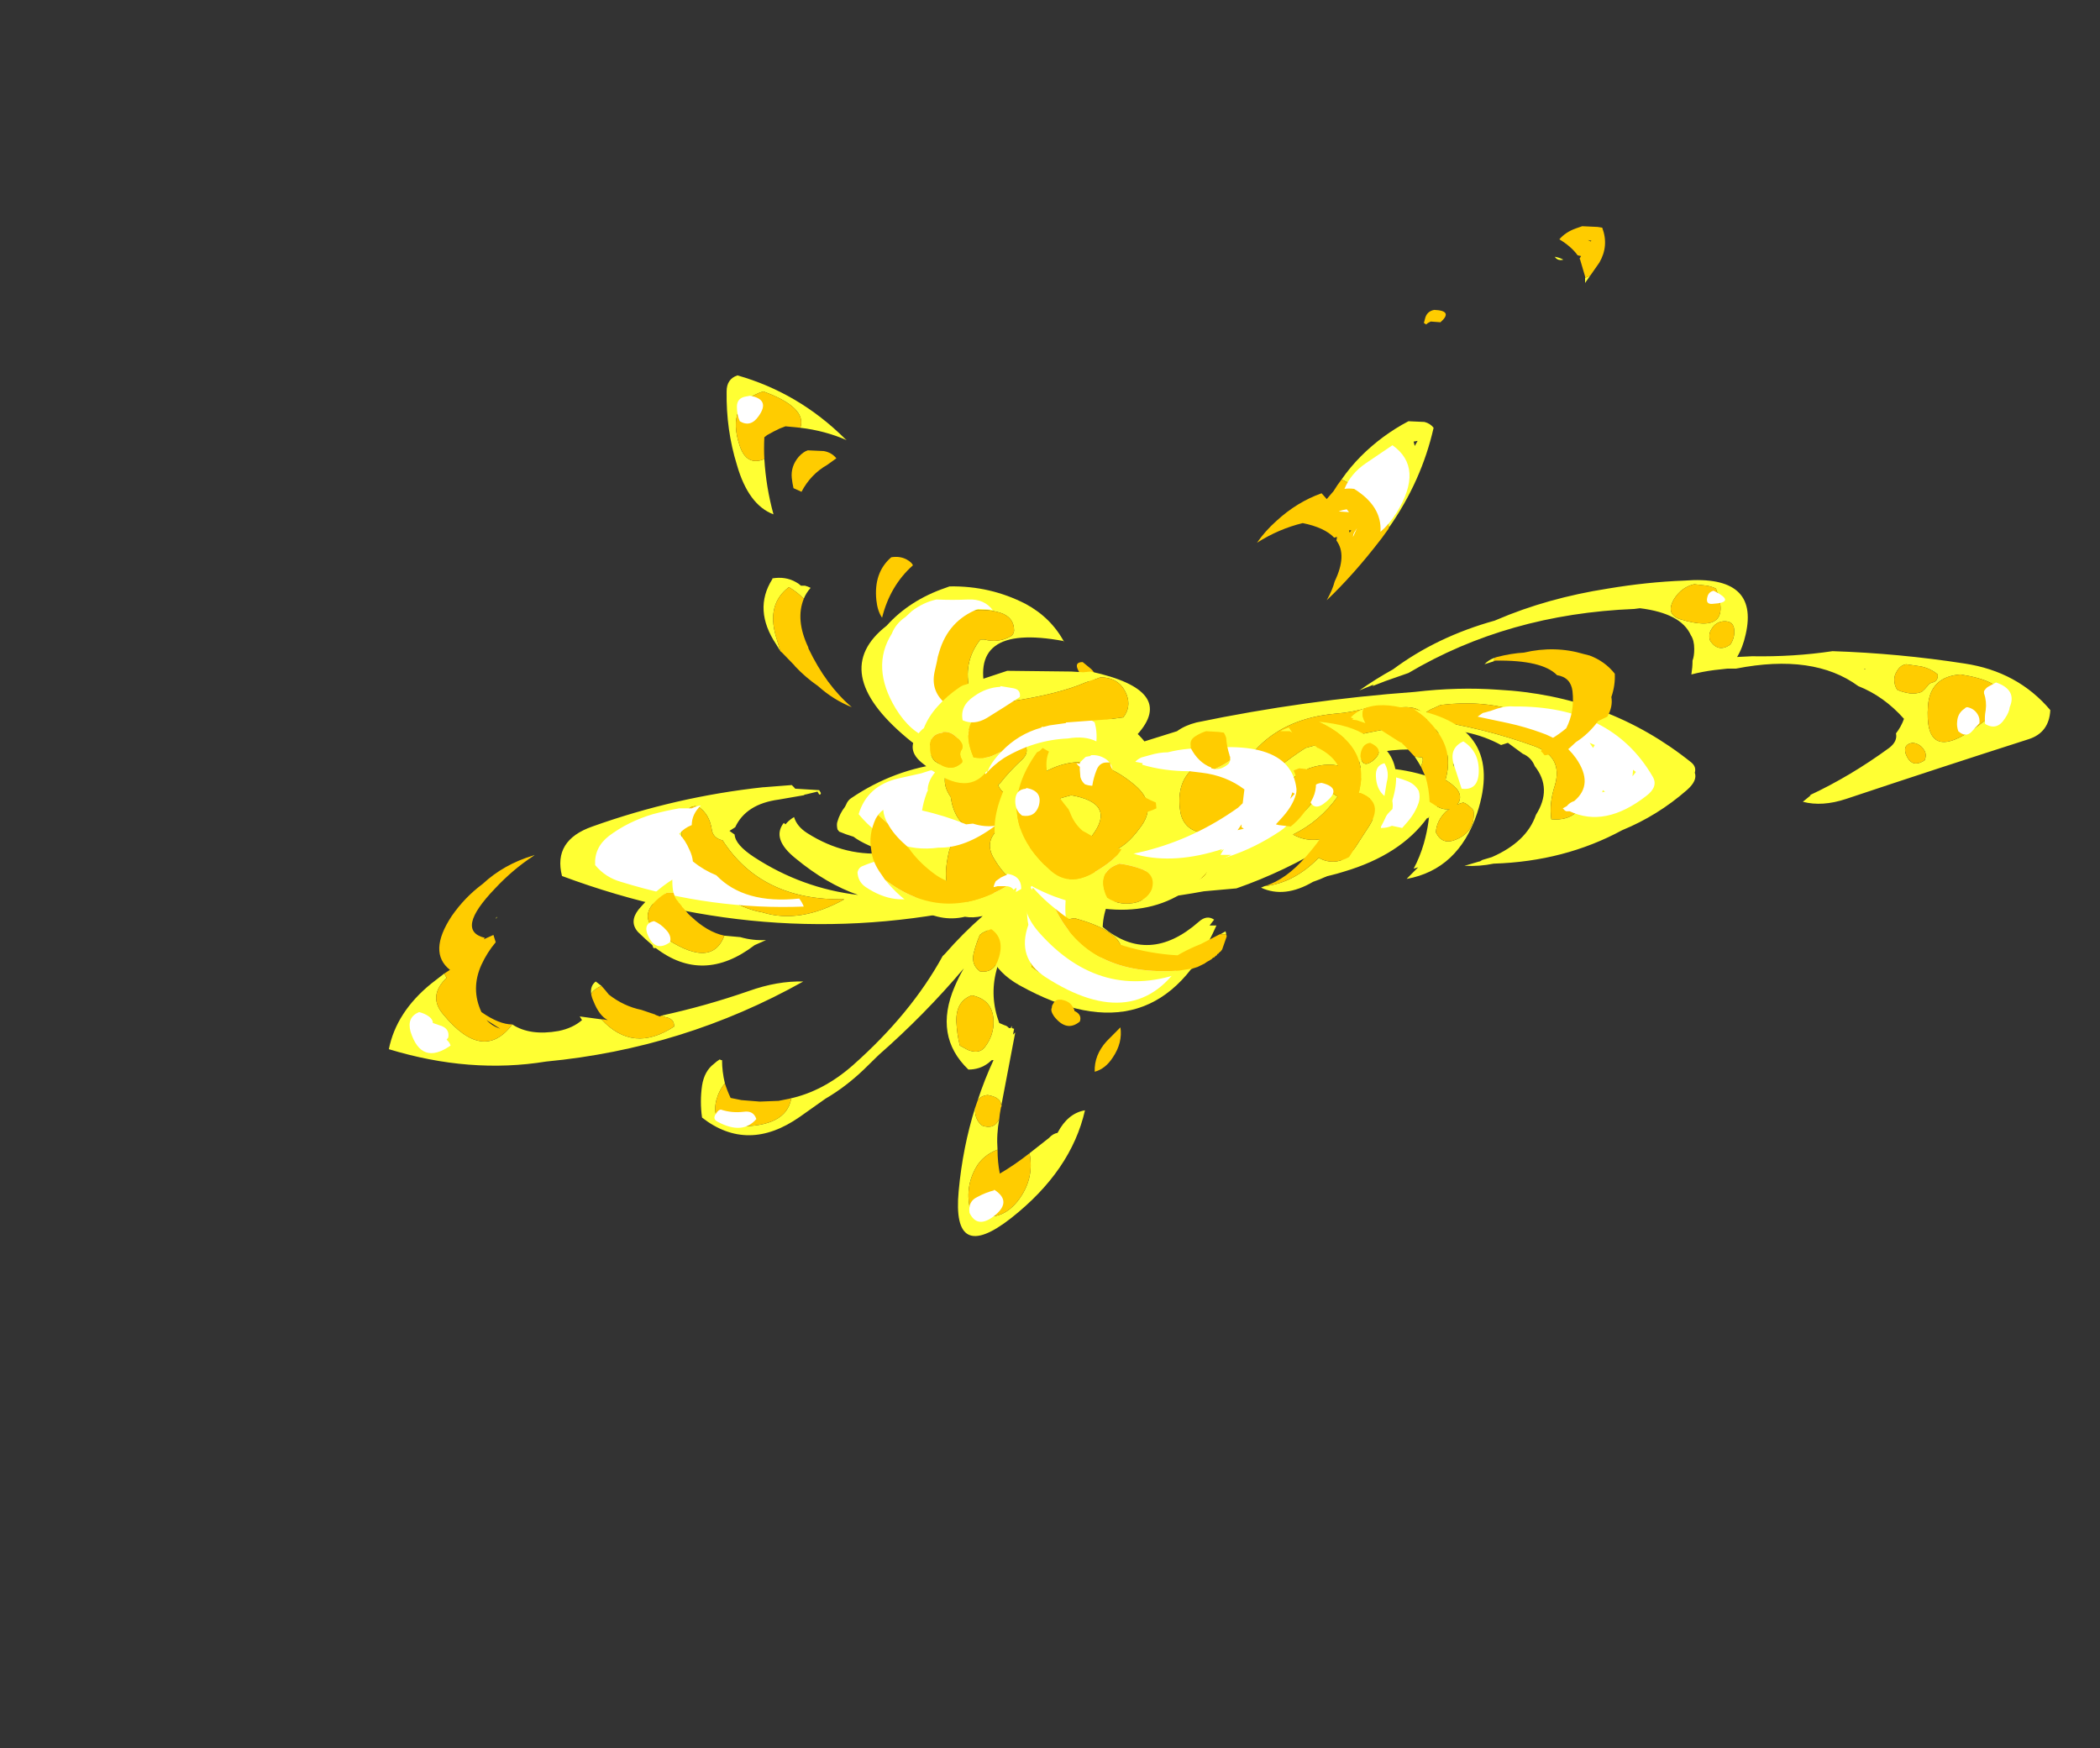 <?xml version="1.0" encoding="UTF-8" standalone="no"?>
<svg xmlns:ffdec="https://www.free-decompiler.com/flash" xmlns:xlink="http://www.w3.org/1999/xlink" ffdec:objectType="frame" height="821.4px" width="986.55px" xmlns="http://www.w3.org/2000/svg">
  <rect width="100%" height="100%" fill="#333333" stroke="none"/>
  <g transform="matrix(1.0, 0.0, 0.0, 1.0, 501.8, 462.8)">
    <use ffdec:characterId="921" height="40.65" transform="matrix(5.37, 0.0, 0.0, 6.837, -238.58, -264.911)" width="99.3" xlink:href="#shape0"/>
    <use ffdec:characterId="923" height="69.4" transform="matrix(5.37, 0.0, 0.0, 6.837, -319.127, -356.528)" width="145.35" xlink:href="#shape1"/>
  </g>
  <defs>
    <g id="shape0" transform="matrix(1.0, 0.0, 0.0, 1.0, 44.7, 38.9)">
      <path d="M23.65 -34.9 Q24.4 -35.75 25.35 -36.5 27.2 -37.95 29.5 -38.9 L30.9 -38.85 Q31.4 -38.75 31.7 -38.45 30.65 -34.8 27.8 -31.6 27.3 -33.5 23.65 -34.9 M16.25 -30.55 L16.25 -30.55 M30.05 -37.2 L30.3 -37.55 29.95 -37.5 30.05 -37.2 M24.1 -15.05 Q22.65 -15.55 20.8 -15.05 18.5 -14.1 16.7 -12.65 L17.95 -15.0 Q19.2 -15.8 20.5 -16.45 25.95 -17.65 31.2 -18.2 L31.1 -18.4 Q36.05 -17.85 40.6 -16.55 43.05 -15.8 42.3 -13.85 41.8 -12.65 42.0 -11.55 44.7 -11.35 45.25 -13.8 L44.25 -16.45 Q39.45 -20.1 32.3 -19.4 L31.75 -19.2 Q31.4 -19.1 31.05 -18.9 31.0 -18.85 30.95 -18.75 L30.9 -18.7 Q30.4 -19.3 29.05 -19.25 27.45 -19.15 25.85 -19.2 24.65 -18.9 23.05 -18.8 18.9 -18.5 16.4 -16.55 L15.25 -15.6 11.25 -15.35 Q9.2 -14.45 9.5 -12.3 9.65 -11.05 11.0 -10.7 18.0 -8.9 21.9 -13.55 L22.7 -13.4 Q23.05 -13.25 23.3 -13.1 21.75 -11.4 19.4 -10.5 21.25 -9.7 23.4 -10.65 24.55 -11.15 25.15 -11.75 L25.35 -11.75 Q25.45 -11.75 25.55 -11.8 26.8 -13.25 25.35 -14.35 24.85 -14.75 24.25 -15.0 28.35 -15.4 32.3 -14.2 L32.75 -14.25 32.7 -14.1 32.75 -14.05 Q33.1 -13.4 31.85 -12.25 L31.7 -12.15 31.2 -11.6 31.15 -11.65 Q28.8 -9.1 23.85 -7.95 22.65 -7.65 21.45 -7.5 25.2 -9.35 27.4 -11.95 25.1 -11.05 22.6 -9.85 18.65 -7.95 14.45 -6.8 L11.6 -6.6 Q7.5 -6.0 3.25 -5.85 2.8 -5.05 2.75 -4.15 6.8 -1.5 11.15 -4.5 11.85 -5.0 12.5 -4.65 L12.1 -4.25 12.7 -4.25 Q7.45 5.1 -4.55 -0.15 -8.25 -1.8 -7.1 -4.85 L-6.7 -5.8 Q-25.75 -2.15 -44.55 -7.65 -45.35 -10.1 -41.9 -11.05 -34.6 -13.1 -26.95 -13.75 L-26.9 -13.75 -24.45 -13.9 Q-24.25 -13.75 -24.15 -13.65 L-22.05 -13.55 Q-22.0 -13.5 -21.9 -13.35 L-21.95 -13.25 -22.05 -13.25 -22.2 -13.45 -23.25 -13.25 -23.3 -13.25 -23.4 -13.2 -25.6 -12.9 Q-28.45 -12.6 -29.4 -11.0 L-29.9 -10.75 -29.45 -10.5 Q-29.4 -9.8 -27.75 -8.95 -23.55 -6.8 -18.65 -6.35 -21.4 -7.1 -24.1 -8.85 -26.25 -10.2 -25.15 -11.3 L-25.0 -11.2 Q-24.8 -11.4 -24.45 -11.6 L-24.25 -11.7 Q-24.0 -11.05 -23.1 -10.6 -19.7 -8.9 -15.95 -9.25 -16.8 -9.45 -17.7 -9.75 -18.55 -10.05 -19.05 -10.35 -19.7 -10.5 -20.3 -10.7 L-20.45 -10.85 Q-20.55 -11.2 -20.45 -11.4 -20.25 -11.95 -19.8 -12.4 L-19.7 -12.55 Q-19.55 -12.85 -19.25 -13.0 -15.5 -15.0 -11.05 -15.4 -12.8 -16.1 -14.4 -17.15 -21.3 -21.7 -16.15 -24.85 -14.15 -26.6 -11.0 -27.45 L-10.65 -27.55 Q-7.1 -27.6 -4.0 -26.35 -1.75 -25.4 -0.6 -23.7 L-0.7 -23.8 Q-9.3 -25.05 -7.35 -19.9 -7.0 -18.9 -6.15 -18.5 -5.75 -18.7 -5.25 -18.9 L-4.8 -19.05 Q-1.5 -19.4 1.55 -18.8 L1.65 -18.75 Q4.75 -18.55 6.4 -16.9 7.8 -17.25 9.25 -17.6 9.95 -18.0 10.95 -18.2 20.45 -19.75 30.05 -20.3 33.85 -20.65 37.35 -20.45 46.95 -20.05 54.25 -15.45 54.7 -15.15 54.55 -14.75 54.8 -14.2 53.85 -13.55 51.3 -11.8 48.2 -10.8 43.15 -8.65 36.95 -8.5 35.75 -8.3 34.4 -8.35 L35.7 -8.65 35.75 -8.65 35.95 -8.75 36.8 -8.95 Q39.85 -10.0 40.65 -11.85 42.1 -13.65 40.55 -15.2 40.25 -15.8 39.5 -16.05 L38.2 -16.8 37.6 -16.65 Q34.8 -17.85 31.2 -17.7 L32.15 -17.45 Q34.1 -16.85 35.75 -15.85 L35.8 -15.65 35.9 -15.5 35.9 -15.35 35.85 -15.0 35.75 -14.7 Q34.85 -15.5 33.3 -15.9 30.4 -16.6 27.25 -16.2 26.35 -16.15 25.5 -15.7 L24.15 -15.05 24.1 -15.05 M-1.85 -9.65 Q-2.0 -10.05 -2.5 -10.1 -3.0 -9.95 -3.5 -9.65 -4.05 -9.35 -3.95 -8.85 -3.75 -8.65 -3.55 -8.6 -2.2 -8.05 -1.6 -9.0 L-1.85 -9.65 M-32.85 -12.45 Q-33.45 -12.45 -33.65 -12.0 -34.95 -9.45 -32.4 -7.55 -29.65 -5.5 -27.0 -5.15 -23.75 -4.35 -19.85 -6.05 -27.1 -5.95 -30.5 -10.1 -31.35 -10.25 -31.45 -10.85 -31.65 -11.9 -32.6 -12.4 L-32.75 -12.4 -32.85 -12.45 M0.55 -6.4 Q6.05 -6.75 1.7 -8.7 0.2 -8.5 -0.2 -7.35 -0.65 -6.3 0.55 -6.4 M2.5 -0.3 Q7.25 -3.25 0.3 -4.75 -2.1 -4.5 -3.25 -2.8 -3.65 -2.15 -3.45 -1.4 -1.8 -0.4 0.15 -0.05 L2.5 -0.3 M1.0 -9.75 Q3.6 -8.35 6.0 -10.95 7.6 -12.55 5.55 -13.9 0.8 -17.05 -3.95 -13.9 -5.75 -12.7 -6.4 -13.9 L-6.2 -14.05 Q-5.35 -14.9 -4.3 -15.65 -3.7 -16.1 -4.0 -16.6 L-6.55 -16.95 -7.3 -17.0 Q-8.45 -18.65 -8.95 -20.65 -9.4 -22.45 -7.95 -23.9 L-7.6 -23.9 Q-6.4 -23.65 -5.35 -24.1 -5.05 -24.2 -5.0 -24.5 -5.0 -25.45 -6.25 -25.75 -7.55 -26.05 -9.0 -25.85 L-11.6 -24.1 -13.15 -21.25 Q-13.75 -16.8 -10.65 -15.3 L-10.7 -15.2 Q-11.45 -14.2 -10.65 -13.2 L-10.55 -13.1 Q-10.25 -11.45 -8.85 -10.9 L-8.9 -10.9 Q-10.45 -10.35 -10.75 -9.15 -12.1 -4.25 -4.8 -6.7 L-4.75 -7.2 Q-5.8 -7.55 -6.8 -8.9 -7.6 -10.0 -6.4 -10.85 -5.9 -11.25 -5.35 -11.3 -4.75 -11.2 -4.6 -10.9 L-3.95 -11.05 -3.9 -11.25 Q-4.2 -11.3 -4.15 -11.7 -3.6 -12.3 -2.5 -12.6 -1.2 -12.95 0.0 -13.2 4.0 -12.65 1.8 -10.4 1.4 -10.0 1.0 -9.75 M10.95 -9.1 L9.05 -8.35 Q8.85 -8.1 8.85 -7.8 9.6 -6.85 11.0 -7.35 12.25 -7.75 11.8 -8.7 L10.95 -9.1" fill="#ffff33" fill-rule="evenodd" stroke="none"/>
      <path d="M27.8 -31.6 L27.75 -31.5 27.15 -30.85 27.05 -30.75 Q24.7 -28.35 22.35 -26.6 22.85 -27.3 23.05 -27.9 24.15 -29.7 23.2 -30.7 L23.25 -30.95 23.0 -30.9 Q22.15 -31.6 20.25 -31.9 18.15 -31.5 16.25 -30.55 16.95 -31.35 17.95 -32.05 19.75 -33.35 21.9 -33.95 L22.35 -33.55 22.95 -34.1 Q23.3 -34.55 23.65 -34.9 27.3 -33.5 27.8 -31.6 M24.3 -31.4 L24.35 -31.25 24.5 -31.4 24.3 -31.4 M24.25 -15.0 Q24.85 -14.75 25.35 -14.35 26.8 -13.25 25.55 -11.8 25.45 -11.75 25.35 -11.75 L25.15 -11.75 Q24.55 -11.15 23.4 -10.65 21.25 -9.7 19.4 -10.5 21.75 -11.4 23.3 -13.1 23.05 -13.25 22.7 -13.4 L21.9 -13.55 Q18.0 -8.9 11.0 -10.7 9.65 -11.05 9.5 -12.3 9.2 -14.45 11.25 -15.35 L15.25 -15.6 16.4 -16.55 Q18.9 -18.5 23.05 -18.8 24.65 -18.9 25.85 -19.2 27.45 -19.15 29.05 -19.25 30.4 -19.3 30.9 -18.7 L30.95 -18.75 Q31.0 -18.85 31.05 -18.9 31.4 -19.1 31.75 -19.2 L32.3 -19.4 Q39.45 -20.1 44.25 -16.45 L45.25 -13.8 Q44.7 -11.35 42.0 -11.55 41.8 -12.65 42.3 -13.85 43.05 -15.8 40.6 -16.55 36.05 -17.85 31.1 -18.4 L31.2 -18.2 Q25.95 -17.65 20.5 -16.45 19.2 -15.8 17.95 -15.0 L16.7 -12.65 Q18.5 -14.1 20.8 -15.05 22.65 -15.55 24.1 -15.05 L24.25 -15.0 M1.7 -21.9 Q2.15 -21.6 2.1 -21.2 1.3 -20.65 0.6 -21.8 0.25 -22.35 1.0 -22.35 L1.7 -21.9 M10.95 -9.1 L11.8 -8.7 Q12.25 -7.75 11.0 -7.35 9.6 -6.85 8.85 -7.8 8.85 -8.1 9.05 -8.35 L10.95 -9.1 M1.0 -9.75 Q1.4 -10.0 1.8 -10.4 4.0 -12.65 0.0 -13.2 -1.2 -12.95 -2.5 -12.6 -3.6 -12.3 -4.15 -11.7 -4.2 -11.3 -3.9 -11.25 L-3.95 -11.05 -4.6 -10.9 Q-4.75 -11.2 -5.35 -11.3 -5.9 -11.25 -6.4 -10.85 -7.6 -10.0 -6.8 -8.9 -5.8 -7.55 -4.75 -7.2 L-4.8 -6.7 Q-12.1 -4.25 -10.75 -9.15 -10.45 -10.35 -8.9 -10.9 L-8.85 -10.9 Q-10.25 -11.45 -10.55 -13.1 L-10.65 -13.2 Q-11.45 -14.2 -10.7 -15.2 L-10.65 -15.3 Q-13.75 -16.8 -13.15 -21.25 L-11.6 -24.1 -9.0 -25.85 Q-7.55 -26.05 -6.25 -25.75 -5.0 -25.45 -5.0 -24.5 -5.05 -24.2 -5.35 -24.1 -6.4 -23.65 -7.6 -23.9 L-7.95 -23.9 Q-9.4 -22.45 -8.95 -20.65 -8.45 -18.65 -7.3 -17.0 L-6.55 -16.95 -4.0 -16.6 Q-3.7 -16.1 -4.3 -15.65 -5.35 -14.9 -6.2 -14.05 L-6.4 -13.9 Q-5.75 -12.7 -3.95 -13.9 0.8 -17.05 5.55 -13.9 7.6 -12.55 6.0 -10.95 3.6 -8.35 1.0 -9.75 M2.5 -0.3 L0.15 -0.05 Q-1.8 -0.4 -3.45 -1.4 -3.65 -2.15 -3.25 -2.8 -2.1 -4.5 0.3 -4.75 7.25 -3.25 2.5 -0.3 M0.55 -6.4 Q-0.65 -6.3 -0.2 -7.35 0.2 -8.5 1.7 -8.7 6.05 -6.75 0.55 -6.4 M-32.85 -12.45 L-32.75 -12.4 -32.6 -12.4 Q-31.65 -11.9 -31.45 -10.85 -31.35 -10.25 -30.5 -10.1 -27.1 -5.95 -19.85 -6.05 -23.75 -4.35 -27.0 -5.15 -29.65 -5.5 -32.4 -7.55 -34.95 -9.45 -33.65 -12.0 -33.45 -12.45 -32.85 -12.45 M-1.85 -9.65 L-1.6 -9.0 Q-2.2 -8.05 -3.55 -8.6 -3.75 -8.65 -3.95 -8.85 -4.05 -9.35 -3.5 -9.65 -3.0 -9.95 -2.5 -10.1 -2.0 -10.05 -1.85 -9.65" fill="#ffcc00" fill-rule="evenodd" stroke="none"/>
      <path d="M25.0 -31.55 L24.65 -30.95 Q24.65 -31.1 24.75 -31.25 L25.0 -31.55 M24.75 -34.25 Q24.3 -34.3 23.9 -34.25 24.45 -35.3 25.75 -36.0 L28.1 -37.25 Q30.9 -35.7 28.45 -32.6 27.8 -31.8 27.05 -31.3 27.2 -33.05 24.75 -34.25 M23.4 -32.7 Q23.7 -32.8 24.1 -32.85 L24.3 -32.65 23.4 -32.7 M28.0 -14.5 Q28.65 -14.4 29.3 -14.2 30.05 -14.0 30.4 -13.5 30.55 -13.1 30.4 -12.7 30.1 -12.0 29.45 -11.4 L28.95 -10.95 28.05 -11.1 Q27.65 -10.95 27.1 -10.95 27.0 -11.15 27.25 -11.4 L27.4 -11.55 Q27.4 -11.7 27.55 -11.8 L27.9 -12.1 28.1 -12.25 Q28.2 -12.7 27.95 -13.1 27.3 -13.0 26.7 -13.3 26.55 -13.35 26.5 -13.5 26.4 -13.8 26.65 -14.0 L27.1 -14.2 Q27.25 -14.45 27.8 -14.55 L28.0 -14.5 M2.2 -16.9 Q1.2 -17.3 -0.3 -17.1 -3.25 -17.0 -5.9 -15.75 -6.85 -15.25 -7.5 -14.65 -7.85 -15.1 -7.65 -15.7 -6.7 -18.5 -2.8 -18.75 -1.55 -18.75 -0.3 -18.8 1.0 -18.8 2.05 -18.2 L2.15 -17.85 Q2.25 -17.4 2.2 -16.9 M1.7 -15.9 L1.7 -15.95 Q2.4 -16.0 3.0 -15.7 3.55 -15.4 3.6 -14.95 3.5 -14.5 3.15 -14.25 2.25 -13.65 1.2 -13.95 0.9 -14.15 0.8 -14.45 L0.75 -14.95 0.75 -15.15 0.6 -15.25 0.45 -15.4 0.75 -15.35 0.75 -15.45 1.15 -15.75 Q1.25 -15.85 1.35 -15.85 L1.7 -15.9 M5.6 -15.5 Q5.85 -15.7 6.15 -15.8 L6.85 -15.95 Q7.7 -16.15 8.45 -16.15 10.2 -16.5 12.1 -16.4 L12.1 -16.45 Q20.55 -17.0 19.65 -12.3 19.5 -11.4 18.3 -10.75 13.85 -8.4 8.9 -8.35 2.8 -7.05 -2.6 -8.95 7.0 -8.1 14.6 -12.35 L15.0 -12.65 15.1 -13.3 15.15 -13.6 Q13.55 -14.55 11.4 -14.75 L10.35 -14.85 Q8.1 -14.85 6.2 -15.3 L6.25 -15.4 5.6 -15.5 M14.9 -11.2 L14.55 -10.8 15.1 -10.9 14.9 -11.0 14.9 -11.2 M9.45 -1.85 L9.85 -1.95 Q5.75 3.35 -2.25 -0.7 -4.8 -2.0 -3.75 -4.3 -4.0 -5.25 -3.7 -6.25 -3.85 -6.7 -3.55 -6.85 -3.35 -7.3 -2.8 -7.35 L-2.25 -7.3 -1.95 -7.5 Q-1.55 -7.35 -1.1 -7.3 -0.5 -7.25 -0.35 -6.85 -1.55 -1.3 5.85 -2.0 7.9 -2.2 9.7 -2.0 L9.45 -1.85 M20.8 -12.95 Q20.8 -13.2 20.9 -13.45 21.2 -14.0 21.9 -14.05 23.75 -13.7 22.3 -12.75 21.2 -12.0 20.8 -12.95 M19.55 -13.3 L19.35 -13.4 19.15 -12.95 19.55 -13.3 M45.65 -16.45 L45.8 -16.65 45.35 -16.8 45.65 -16.45 M49.1 -14.5 L49.4 -14.8 49.15 -14.95 49.1 -14.5 M36.0 -18.85 L36.25 -18.9 Q36.75 -19.0 37.25 -19.15 38.05 -19.35 38.75 -19.3 47.25 -19.35 50.85 -14.5 51.4 -13.8 50.3 -13.15 46.7 -10.95 43.6 -12.1 L43.3 -12.1 Q43.15 -12.15 43.0 -12.3 L43.35 -12.45 Q43.6 -12.7 44.0 -12.8 45.75 -13.95 44.15 -15.75 43.0 -17.0 41.1 -17.5 39.7 -17.9 38.25 -18.15 L35.55 -18.6 36.0 -18.85 M46.5 -13.55 L46.45 -13.4 46.7 -13.45 46.5 -13.55 M-6.85 -25.9 L-7.0 -25.95 -8.15 -26.0 Q-10.75 -25.2 -11.55 -23.05 -11.7 -22.7 -11.75 -22.4 L-11.95 -21.7 Q-12.35 -20.3 -10.85 -19.4 -10.3 -18.6 -9.65 -18.1 L-10.0 -18.05 Q-9.55 -17.85 -9.1 -17.75 -8.85 -17.6 -8.55 -17.5 -12.75 -15.85 -15.35 -19.15 -17.55 -22.0 -15.7 -24.3 -15.35 -25.0 -14.5 -25.45 L-13.95 -25.85 Q-12.95 -26.45 -11.8 -26.65 -10.4 -26.6 -9.0 -26.65 -7.6 -26.7 -6.85 -25.9 M-32.4 -12.5 Q-33.2 -11.9 -33.2 -11.15 -33.85 -10.95 -34.3 -10.55 -33.75 -10.1 -33.4 -9.45 -33.15 -9.05 -33.1 -8.65 -32.15 -8.05 -31.05 -7.7 -28.6 -5.7 -23.8 -6.1 -23.55 -5.85 -23.4 -5.55 -31.35 -5.3 -39.4 -7.25 -40.75 -7.55 -41.65 -8.4 -41.75 -9.6 -40.45 -10.4 -38.75 -11.4 -36.6 -11.9 -35.4 -12.15 -34.3 -12.3 -33.75 -12.3 -33.2 -12.3 -32.8 -12.45 -32.4 -12.5 M-11.7 -14.95 Q-12.1 -14.65 -12.35 -14.25 -12.6 -13.8 -12.55 -13.5 L-12.6 -13.45 -12.65 -13.35 Q-12.95 -12.7 -13.05 -12.15 -11.05 -11.8 -9.2 -11.2 L-8.6 -11.25 Q-7.6 -11.0 -6.65 -11.1 -9.3 -9.55 -11.6 -9.6 -15.7 -9.15 -18.6 -11.9 -17.85 -13.85 -15.15 -14.35 L-13.15 -14.7 -12.35 -14.9 -11.7 -14.95 M-15.7 -8.55 Q-14.95 -8.25 -15.05 -7.6 -14.25 -7.6 -13.65 -7.25 -13.1 -6.9 -12.85 -6.4 -15.35 -5.5 -18.0 -6.9 -18.65 -7.25 -18.7 -7.9 -18.6 -8.25 -18.2 -8.35 -17.45 -8.6 -16.85 -8.7 -16.25 -8.75 -15.7 -8.55 M-6.15 -7.55 L-5.6 -7.75 -5.6 -7.8 Q-4.2 -7.65 -4.4 -6.5 -4.55 -5.7 -5.6 -5.5 -6.5 -5.65 -6.75 -6.3 -6.95 -6.8 -6.6 -7.3 L-6.15 -7.55" fill="#ffffff" fill-rule="evenodd" stroke="none"/>
    </g>
    <g id="shape1" transform="matrix(1.0, 0.0, 0.0, 1.0, 59.7, 52.3)">
      <path d="M45.4 -48.9 L45.35 -48.85 44.95 -48.4 44.95 -48.85 44.95 -48.75 45.4 -48.9 M42.3 -50.2 Q42.7 -50.15 43.05 -50.0 42.55 -49.9 42.3 -50.2 M21.65 -18.25 Q24.45 -18.05 25.9 -17.25 30.1 -15.7 27.3 -11.35 26.0 -9.3 23.45 -8.1 22.3 -7.55 21.15 -7.25 18.65 -6.1 16.6 -6.85 L16.9 -6.95 Q19.45 -7.15 21.65 -8.9 22.9 -8.35 24.3 -8.95 L25.95 -10.95 Q27.45 -12.7 25.3 -13.35 L25.15 -13.35 25.1 -13.2 Q26.35 -16.55 21.65 -18.25 M19.5 -17.45 L19.1 -17.6 18.3 -17.6 Q18.6 -17.75 19.05 -17.85 L19.35 -17.5 19.5 -17.45 M27.5 -21.05 L26.35 -20.7 26.45 -20.8 25.2 -20.4 Q26.65 -21.2 28.15 -21.85 32.0 -24.1 37.05 -25.2 L37.2 -25.25 Q41.65 -26.75 46.95 -27.4 50.35 -27.85 53.65 -27.95 60.2 -28.35 59.0 -24.25 58.75 -23.35 58.25 -22.7 L59.55 -22.75 Q63.2 -22.7 66.6 -23.1 72.4 -22.95 78.15 -22.25 82.8 -21.7 85.65 -19.05 85.55 -17.5 83.75 -17.05 75.8 -15.05 67.8 -12.95 65.7 -12.4 64.0 -12.75 L64.7 -13.2 64.6 -13.2 Q68.15 -14.5 71.55 -16.45 72.3 -16.9 72.15 -17.45 72.6 -17.9 72.85 -18.45 71.1 -20.0 68.85 -20.7 64.95 -22.95 58.15 -21.9 L57.4 -21.9 56.25 -21.8 Q55.25 -21.7 54.25 -21.5 54.35 -22.0 54.35 -22.4 L54.35 -22.45 Q54.5 -22.75 54.5 -23.25 54.5 -23.85 54.2 -24.2 53.35 -25.7 49.75 -26.05 L49.25 -26.0 Q38.2 -25.65 29.5 -21.6 L27.5 -21.05 M29.95 -19.1 Q38.0 -17.9 35.5 -11.95 33.85 -8.1 29.35 -7.45 L29.4 -7.5 30.35 -8.25 29.95 -8.15 Q30.5 -8.95 30.85 -9.9 31.4 -11.45 31.35 -12.75 L31.65 -12.6 Q32.45 -12.15 33.1 -12.25 L32.8 -12.1 Q31.95 -11.45 31.9 -10.65 32.45 -9.75 33.65 -10.15 35.35 -10.7 35.2 -12.1 L35.1 -12.25 Q34.9 -12.4 34.65 -12.55 34.5 -12.65 34.3 -12.7 34.0 -12.65 33.75 -12.55 L33.85 -12.65 33.95 -12.8 Q34.15 -13.25 33.7 -13.65 33.35 -13.95 32.85 -14.2 32.75 -14.2 32.75 -14.3 33.4 -16.1 32.05 -17.55 31.15 -18.55 29.95 -19.1 M30.6 -15.15 Q30.35 -15.5 30.05 -15.85 L30.7 -15.8 30.75 -15.7 30.75 -15.55 30.6 -15.15 M28.95 -16.75 L28.9 -16.8 28.95 -16.8 28.95 -16.75 M25.75 -18.15 L25.0 -18.35 24.55 -18.4 24.7 -18.45 24.45 -18.55 Q24.95 -18.95 25.6 -19.15 25.3 -18.75 25.75 -18.15 M3.1 -18.4 L4.55 -18.55 Q5.25 -19.25 4.85 -20.1 4.25 -21.3 2.55 -21.3 L2.2 -21.2 1.25 -20.95 Q-1.1 -20.15 -5.3 -19.65 -10.3 -19.0 -8.55 -15.8 -7.5 -15.65 -6.65 -16.0 L-6.1 -16.2 Q-6.55 -15.85 -6.9 -15.45 -7.2 -15.1 -7.35 -14.75 L-7.4 -14.85 Q-9.25 -12.95 -13.1 -15.45 -14.7 -16.5 -13.0 -17.75 L-12.9 -17.8 Q-12.5 -18.6 -11.7 -19.3 -10.85 -20.05 -9.8 -20.6 -9.55 -20.75 -9.25 -20.8 L-5.6 -21.75 0.0 -21.7 1.05 -21.65 1.7 -21.7 Q9.3 -20.4 5.75 -17.35 5.05 -17.8 4.2 -18.1 3.65 -18.3 3.1 -18.4 M25.3 -15.85 Q25.5 -15.05 26.35 -15.55 27.55 -16.3 26.15 -16.8 25.6 -16.75 25.4 -16.3 25.3 -16.1 25.3 -15.85 M13.9 -15.65 Q13.9 -15.5 13.75 -15.35 13.15 -14.95 12.55 -15.0 13.4 -15.3 13.9 -15.6 L13.9 -15.65 M4.3 -9.5 L5.8 -9.1 Q9.1 -8.45 13.2 -9.5 L13.05 -9.35 13.35 -9.5 13.05 -9.1 14.0 -9.1 Q13.3 -8.85 12.6 -8.6 7.8 -3.6 -1.5 -6.25 -2.65 -6.6 -3.55 -7.0 L-3.6 -6.95 -3.45 -6.7 -3.35 -6.85 Q-2.45 -6.05 -1.4 -5.4 1.5 -0.7 9.45 -1.15 L10.65 -1.3 10.0 -1.1 Q2.65 1.1 -2.85 -3.8 -4.55 -5.35 -3.85 -6.7 L-4.6 -5.95 -5.35 -4.6 -6.55 -1.15 Q-7.15 0.65 -6.3 2.45 L-5.85 2.6 Q-5.6 2.65 -5.45 2.8 L-5.3 2.8 -5.2 2.65 -5.2 2.8 -5.0 2.85 -5.1 3.25 -4.9 3.1 -6.15 8.25 -6.1 8.15 -6.2 7.85 Q-6.4 7.65 -6.65 7.55 -6.95 7.45 -7.3 7.4 -7.95 7.45 -8.2 7.8 -7.6 6.35 -6.8 5.0 L-6.95 5.0 -7.25 5.2 Q-8.0 5.65 -9.0 5.65 -12.05 3.35 -10.2 -0.05 -9.85 -0.7 -9.4 -1.3 -12.85 1.9 -16.85 4.65 L-18.15 5.65 Q-19.75 6.85 -21.5 7.65 L-23.75 8.9 Q-28.3 11.4 -32.3 8.95 -32.5 7.85 -32.3 6.75 -32.1 5.75 -31.25 5.25 -31.05 5.1 -30.75 4.95 L-30.65 5.0 -30.55 5.0 Q-30.55 5.8 -30.3 6.6 -30.8 7.05 -31.05 7.75 -31.6 9.55 -29.15 9.55 -24.95 9.6 -24.5 7.65 L-24.65 7.65 Q-21.7 7.15 -19.1 5.35 -14.0 1.8 -11.25 -2.15 L-11.05 -2.3 Q-9.5 -3.7 -7.75 -4.9 -8.6 -4.75 -9.3 -4.85 -11.45 -4.45 -13.55 -5.5 -14.95 -6.1 -16.3 -7.4 -11.25 -4.35 -5.65 -6.95 L-5.75 -6.95 -5.6 -6.95 Q-5.2 -6.9 -5.05 -6.7 L-4.8 -6.85 Q-4.8 -6.7 -4.85 -6.55 L-4.05 -6.9 -4.1 -6.9 -3.7 -7.1 Q-8.45 -9.35 -5.7 -13.9 -4.8 -15.4 -3.0 -16.15 -7.05 -11.7 -1.85 -8.05 -0.25 -6.9 1.9 -7.85 3.9 -8.75 4.4 -9.5 L4.3 -9.5 M13.05 -3.65 L13.5 -3.85 13.6 -3.5 13.55 -3.65 13.05 -3.65 M-6.3 9.05 Q-6.55 10.1 -6.45 11.15 -7.75 11.55 -8.35 12.4 -9.35 13.8 -8.8 15.4 -6.4 16.35 -4.7 14.7 -3.2 13.2 -3.65 11.4 L-1.95 10.35 Q-1.6 10.05 -1.2 10.0 -0.3 8.65 1.2 8.45 0.0 12.6 -5.25 15.85 -10.45 19.05 -9.85 14.0 -9.5 11.0 -8.4 8.25 L-8.4 8.3 Q-8.5 9.05 -7.8 9.5 -6.75 9.8 -6.3 9.05 M-16.9 -11.85 Q-16.7 -12.05 -16.45 -12.2 -16.4 -11.7 -16.05 -11.25 L-16.9 -11.85 M-2.5 -16.45 Q-2.0 -16.7 -1.4 -16.9 L-1.35 -16.9 Q-1.75 -16.55 -1.95 -16.2 -2.2 -16.3 -2.5 -16.45 M6.25 -8.1 Q5.25 -8.4 4.2 -8.5 L3.75 -8.35 Q2.75 -7.95 2.8 -7.1 2.85 -6.55 3.15 -6.15 4.35 -5.55 5.75 -5.85 6.7 -6.1 7.05 -6.75 7.4 -7.7 6.25 -8.1 M56.0 -24.6 Q55.75 -24.3 55.85 -23.9 55.9 -23.8 55.95 -23.75 56.65 -23.0 57.65 -23.55 58.05 -24.0 58.0 -24.55 57.95 -25.2 57.05 -25.15 56.35 -25.1 56.0 -24.6 M56.4 -27.4 Q56.0 -27.55 55.6 -27.6 L54.5 -27.7 Q53.4 -27.5 52.75 -26.7 51.95 -25.65 53.25 -25.3 58.0 -24.15 56.4 -27.4 M41.5 -15.95 L41.05 -15.95 41.1 -16.2 41.2 -16.15 41.4 -15.95 41.5 -15.95 M36.95 -22.4 L36.15 -22.2 Q36.5 -22.5 37.05 -22.65 L36.95 -22.4 M33.4 -15.35 L33.45 -15.15 33.45 -15.35 33.4 -15.35 M74.35 -22.05 L73.05 -22.2 Q72.55 -22.15 72.25 -21.75 72.0 -21.45 72.0 -21.15 72.0 -20.75 72.25 -20.45 72.4 -20.4 72.55 -20.35 72.95 -20.25 73.35 -20.2 73.9 -20.15 74.4 -20.3 74.7 -20.5 74.9 -20.7 75.05 -20.9 75.35 -20.95 75.85 -21.05 75.8 -21.5 75.2 -21.9 74.35 -22.05 M78.65 -17.6 Q84.55 -20.65 77.8 -21.5 75.15 -21.35 74.95 -19.35 74.6 -15.5 78.65 -17.6 M69.45 -21.9 L69.35 -21.85 69.45 -21.85 69.45 -21.9 M74.65 -16.25 Q74.3 -16.75 73.6 -16.8 72.75 -16.7 73.0 -16.05 73.5 -15.0 74.65 -15.6 74.85 -15.95 74.65 -16.25 M-26.85 -36.3 Q-26.7 -34.35 -26.05 -32.5 -28.25 -33.15 -29.25 -35.9 -30.2 -38.3 -30.15 -40.95 -30.15 -41.8 -29.2 -42.05 -23.85 -40.85 -19.8 -37.7 L-19.65 -37.6 Q-21.55 -38.25 -23.7 -38.45 -23.1 -39.85 -26.95 -40.95 -30.25 -40.1 -29.0 -37.2 -28.4 -35.8 -26.85 -36.3 M-47.1 -9.0 L-47.1 -9.05 -46.95 -9.1 -47.1 -9.0 M-54.85 -0.95 L-54.65 -0.65 Q-56.3 0.6 -54.95 1.85 -51.45 5.2 -48.9 2.55 -47.35 3.35 -44.85 3.0 -43.6 2.8 -42.8 2.25 L-43.0 2.0 -41.1 2.2 Q-38.35 4.55 -34.75 2.7 -34.7 2.15 -35.5 2.05 L-35.85 1.95 -35.9 1.95 Q-32.05 1.3 -28.2 0.25 -25.7 -0.45 -23.45 -0.4 -33.9 4.2 -45.95 5.1 -52.6 5.95 -59.7 4.25 -59.05 1.7 -56.0 -0.25 L-54.85 -0.95 M-30.35 -3.55 L-28.95 -3.45 Q-27.85 -3.2 -26.7 -3.25 L-27.7 -2.9 Q-32.2 -0.2 -36.35 -2.7 L-36.55 -2.7 -36.65 -2.9 Q-37.25 -3.3 -37.9 -3.8 -38.7 -4.5 -37.85 -5.35 -36.5 -6.6 -34.9 -7.4 L-34.9 -7.3 Q-34.9 -6.85 -34.8 -6.5 L-35.4 -6.5 -35.8 -6.3 Q-38.25 -4.9 -35.9 -3.6 -31.5 -1.15 -30.35 -3.55 M-50.35 -4.7 L-50.3 -4.8 -50.2 -4.85 -50.35 -4.7 M-42.0 0.45 Q-42.1 -0.1 -41.6 -0.4 L-41.1 -0.1 Q-41.8 0.15 -42.0 0.45 M-36.85 1.75 L-36.45 1.85 -36.5 1.85 -36.85 1.75 M-12.35 -16.4 Q-12.35 -15.9 -11.95 -15.55 L-11.65 -15.4 Q-10.5 -14.75 -9.55 -15.45 -9.5 -15.6 -9.6 -15.7 -9.8 -16.0 -9.65 -16.25 -9.4 -16.5 -9.6 -16.8 -9.85 -17.1 -10.2 -17.3 -10.65 -17.6 -11.25 -17.55 L-11.25 -17.5 Q-12.45 -17.4 -12.35 -16.4 M-1.05 -16.65 L-1.1 -16.85 -0.85 -16.8 -0.9 -16.8 -1.05 -16.65 M-25.45 -23.1 L-25.8 -23.55 Q-27.85 -25.95 -26.15 -28.05 L-26.15 -28.1 Q-25.0 -28.25 -24.1 -27.85 -23.85 -27.75 -23.65 -27.6 L-23.3 -27.6 Q-23.05 -27.55 -22.8 -27.45 -23.2 -27.1 -23.4 -26.7 -23.95 -27.15 -24.7 -27.5 -26.65 -26.35 -25.85 -24.15 L-25.45 -23.1 M-8.0 -3.6 Q-8.35 -2.95 -8.55 -2.3 -8.75 -1.55 -8.0 -1.1 -6.75 -0.95 -6.35 -2.0 -5.8 -3.35 -7.0 -4.0 L-7.35 -3.9 -7.75 -3.75 -8.0 -3.6 M-8.7 0.55 Q-10.1 0.95 -10.05 2.35 -10.0 3.2 -9.75 4.0 L-9.05 4.3 Q-8.1 4.6 -7.6 4.15 -6.75 3.3 -6.8 2.3 -6.85 0.85 -8.7 0.55" fill="#ffff33" fill-rule="evenodd" stroke="none"/>
      <path d="M44.95 -48.85 L44.5 -50.05 44.45 -50.05 44.6 -50.25 44.3 -50.3 Q43.75 -50.9 42.7 -51.4 43.25 -51.9 44.15 -52.15 L44.7 -52.3 46.05 -52.25 46.45 -52.2 Q47.05 -50.95 46.2 -49.8 45.8 -49.35 45.4 -48.9 L44.95 -48.75 44.95 -48.85 M45.5 -51.3 L45.2 -51.35 45.45 -51.25 45.5 -51.3 M32.3 -45.7 L31.45 -45.75 31.2 -45.65 31.05 -45.55 30.85 -45.65 30.95 -45.95 Q31.1 -46.45 31.75 -46.55 33.45 -46.5 32.3 -45.7 M19.05 -17.85 L19.15 -17.9 20.5 -18.2 20.7 -18.2 21.05 -18.25 21.65 -18.25 Q26.35 -16.55 25.1 -13.2 L25.15 -13.35 25.3 -13.35 Q27.45 -12.7 25.95 -10.95 L24.3 -8.95 Q22.9 -8.35 21.65 -8.9 19.45 -7.15 16.9 -6.95 18.8 -7.4 20.55 -9.0 23.3 -11.45 23.45 -13.4 L23.6 -13.95 Q23.85 -15.55 21.6 -16.45 L21.55 -16.45 21.4 -16.55 21.2 -16.65 19.5 -17.45 19.35 -17.5 19.05 -17.85 M20.5 -15.0 Q20.85 -14.95 21.2 -14.8 21.7 -13.75 21.0 -12.8 20.3 -11.75 19.2 -11.05 L18.15 -11.15 17.9 -11.2 18.25 -11.5 Q20.45 -13.3 19.45 -14.9 L19.95 -15.05 20.5 -15.0 M25.6 -19.15 Q27.1 -19.65 29.5 -19.1 L29.5 -19.15 29.8 -19.1 29.95 -19.1 Q31.15 -18.55 32.05 -17.55 33.4 -16.1 32.75 -14.3 32.75 -14.2 32.85 -14.2 33.35 -13.95 33.7 -13.65 34.15 -13.25 33.95 -12.8 L33.85 -12.65 33.75 -12.55 Q34.0 -12.65 34.3 -12.7 34.5 -12.65 34.65 -12.55 34.9 -12.4 35.1 -12.25 L35.2 -12.1 Q35.35 -10.7 33.65 -10.15 32.45 -9.75 31.9 -10.65 31.95 -11.45 32.8 -12.1 L33.1 -12.25 Q32.45 -12.15 31.65 -12.6 L31.35 -12.75 Q31.3 -13.65 31.0 -14.45 L30.6 -15.15 30.75 -15.55 30.75 -15.7 30.7 -15.8 30.05 -15.85 29.1 -16.65 28.95 -16.75 28.95 -16.8 28.9 -16.8 28.65 -16.9 26.75 -17.85 Q26.25 -18.0 25.75 -18.15 25.3 -18.75 25.6 -19.15 M25.3 -15.85 Q25.3 -16.1 25.4 -16.3 25.6 -16.75 26.15 -16.8 27.55 -16.3 26.35 -15.55 25.5 -15.05 25.3 -15.85 M-6.1 -16.2 L-6.65 -16.0 Q-7.5 -15.65 -8.55 -15.8 -10.3 -19.0 -5.3 -19.65 -1.1 -20.15 1.25 -20.95 L2.2 -21.2 2.55 -21.3 Q4.25 -21.3 4.85 -20.1 5.25 -19.25 4.55 -18.55 L3.1 -18.4 3.0 -18.4 -0.45 -18.2 -0.5 -18.15 -0.55 -18.15 -1.9 -18.0 -2.4 -17.9 -2.6 -17.9 -2.6 -17.85 Q-4.65 -17.4 -6.1 -16.2 M3.4 -15.45 Q3.4 -15.05 4.0 -14.6 5.5 -13.3 7.4 -12.7 L7.45 -12.3 Q5.1 -11.4 2.7 -12.7 2.2 -12.95 1.9 -13.4 1.8 -13.65 1.85 -13.9 1.95 -14.4 2.2 -14.9 2.45 -15.45 3.1 -15.45 L3.4 -15.45 M12.55 -15.0 L12.25 -15.05 12.25 -15.1 Q11.1 -15.45 10.45 -16.45 L10.45 -16.6 Q10.35 -17.0 10.85 -17.25 11.35 -17.5 11.8 -17.6 L12.9 -17.55 13.35 -17.5 Q13.5 -17.3 13.55 -17.15 13.6 -16.55 13.85 -15.95 L13.85 -15.9 13.9 -15.85 13.9 -15.65 13.9 -15.6 Q13.4 -15.3 12.55 -15.0 M-1.4 -5.4 Q1.25 -3.7 4.6 -2.85 6.95 -2.3 9.3 -2.2 10.05 -2.55 10.95 -2.85 L11.25 -2.95 Q11.3 -2.95 11.4 -3.0 L13.0 -3.65 13.05 -3.65 13.55 -3.65 13.6 -3.5 13.2 -2.6 13.05 -2.45 13.0 -2.45 13.0 -2.4 12.95 -2.4 12.85 -2.3 12.8 -2.3 12.75 -2.25 12.75 -2.2 12.7 -2.2 12.55 -2.1 12.5 -2.05 12.45 -2.05 12.35 -2.0 12.3 -1.95 12.0 -1.8 11.95 -1.8 11.9 -1.75 11.85 -1.75 11.8 -1.7 11.75 -1.7 11.7 -1.65 11.05 -1.4 10.65 -1.3 9.45 -1.15 Q1.5 -0.7 -1.4 -5.4 M-6.15 8.25 L-6.25 8.7 -6.3 9.05 Q-6.75 9.8 -7.8 9.5 -8.5 9.05 -8.4 8.3 L-8.4 8.25 -8.2 7.8 Q-7.95 7.45 -7.3 7.4 -6.95 7.45 -6.65 7.55 -6.4 7.65 -6.2 7.85 L-6.1 8.15 -6.15 8.25 M-6.45 11.15 Q-6.45 12.0 -6.25 12.8 -4.95 12.2 -3.65 11.4 -3.2 13.2 -4.7 14.7 -6.4 16.35 -8.8 15.4 -9.35 13.8 -8.35 12.4 -7.75 11.55 -6.45 11.15 M-30.3 6.6 Q-30.1 7.1 -29.8 7.6 L-28.85 7.75 -27.25 7.85 -25.6 7.8 -24.65 7.65 -24.5 7.65 Q-24.95 9.6 -29.15 9.55 -31.6 9.55 -31.05 7.75 -30.8 7.05 -30.3 6.6 M-16.3 -7.4 L-16.6 -7.75 Q-17.4 -8.6 -17.5 -9.45 -17.75 -10.5 -17.1 -11.6 L-16.9 -11.85 -16.05 -11.25 Q-15.55 -10.5 -14.45 -9.75 L-14.2 -9.55 Q-13.4 -8.65 -12.15 -7.9 -10.3 -6.75 -8.05 -7.15 L-7.75 -7.1 -7.5 -6.8 -6.7 -6.9 -6.45 -6.95 -5.75 -6.95 -5.65 -6.95 Q-11.25 -4.35 -16.3 -7.4 M-3.0 -16.15 L-2.75 -16.25 -2.5 -16.45 Q-2.2 -16.3 -1.95 -16.2 -2.25 -15.65 -2.15 -15.0 -2.2 -14.45 -1.75 -13.9 -1.05 -13.0 -0.25 -12.25 L-0.1 -12.0 Q0.25 -11.25 1.0 -10.75 1.75 -10.45 2.35 -10.1 2.75 -10.0 3.15 -9.95 3.6 -9.75 4.05 -9.55 L4.3 -9.5 4.4 -9.5 Q3.9 -8.75 1.9 -7.85 -0.25 -6.9 -1.85 -8.05 -7.05 -11.7 -3.0 -16.15 M6.25 -8.1 Q7.4 -7.7 7.05 -6.75 6.7 -6.1 5.75 -5.85 4.35 -5.55 3.15 -6.15 2.85 -6.55 2.8 -7.1 2.75 -7.95 3.75 -8.35 L4.2 -8.5 Q5.25 -8.4 6.25 -8.1 M56.4 -27.4 Q58.0 -24.15 53.25 -25.3 51.95 -25.65 52.75 -26.7 53.4 -27.5 54.5 -27.7 L55.6 -27.6 Q56.0 -27.55 56.4 -27.4 M56.0 -24.6 Q56.35 -25.1 57.05 -25.15 57.95 -25.2 58.0 -24.55 58.05 -24.0 57.65 -23.55 56.65 -23.0 55.95 -23.75 55.9 -23.8 55.85 -23.9 55.75 -24.3 56.0 -24.6 M37.05 -22.65 L37.25 -22.7 Q38.5 -22.95 39.6 -23.0 42.3 -23.5 44.85 -22.9 L45.35 -22.8 Q46.7 -22.4 47.55 -21.55 47.6 -20.75 47.25 -19.95 47.4 -19.3 46.9 -18.6 L46.1 -18.3 Q45.25 -17.4 44.15 -16.85 L43.6 -16.45 43.45 -16.35 43.4 -16.35 43.1 -16.2 41.5 -15.95 41.4 -15.95 41.2 -16.15 41.1 -16.2 Q41.3 -16.7 41.95 -17.05 42.7 -17.4 43.3 -17.8 44.05 -18.95 43.85 -20.35 43.7 -21.3 42.5 -21.45 41.2 -22.5 37.1 -22.45 L36.95 -22.4 37.05 -22.65 M32.25 -17.05 L32.25 -17.05 M78.65 -17.6 Q74.6 -15.5 74.95 -19.35 75.15 -21.35 77.8 -21.5 84.55 -20.65 78.65 -17.6 M74.35 -22.05 Q75.2 -21.9 75.8 -21.5 75.85 -21.05 75.35 -20.95 75.05 -20.9 74.9 -20.7 74.7 -20.5 74.4 -20.3 73.9 -20.15 73.35 -20.2 72.95 -20.25 72.55 -20.35 72.4 -20.4 72.25 -20.45 72.0 -20.75 72.0 -21.15 72.0 -21.45 72.25 -21.75 72.55 -22.15 73.05 -22.2 L74.35 -22.05 M74.65 -16.25 Q74.85 -15.95 74.65 -15.6 73.5 -15.0 73.0 -16.05 72.75 -16.7 73.6 -16.8 74.3 -16.75 74.65 -16.25 M0.35 1.65 Q0.95 1.9 0.75 2.35 -0.4 3.1 -1.5 2.0 -1.85 1.6 -1.7 1.4 -1.7 1.25 -1.6 1.15 -1.45 0.9 -1.15 0.85 L-0.85 0.85 Q-0.2 0.95 0.05 1.25 0.25 1.45 0.3 1.65 L0.35 1.65 M3.65 4.8 Q3.0 5.6 2.05 5.8 2.0 4.65 3.1 3.7 L4.3 2.75 Q4.5 3.8 3.65 4.8 M-20.55 -36.35 L-21.35 -35.9 Q-22.8 -35.25 -23.6 -34.05 L-24.3 -34.3 Q-24.4 -34.65 -24.45 -35.0 -24.55 -35.8 -23.85 -36.45 -23.45 -36.8 -23.05 -36.9 L-21.65 -36.85 Q-20.95 -36.75 -20.55 -36.35 M-23.7 -38.45 L-25.0 -38.55 -25.5 -38.4 Q-26.05 -38.2 -26.6 -37.95 L-26.85 -37.8 Q-26.9 -37.0 -26.85 -36.3 -28.4 -35.8 -29.0 -37.2 -30.25 -40.1 -26.95 -40.95 -23.1 -39.85 -23.7 -38.45 M-15.75 -29.55 Q-15.0 -29.65 -14.4 -29.4 -13.95 -29.2 -13.85 -29.0 -15.85 -27.6 -16.55 -25.4 -16.95 -25.85 -17.05 -26.6 -17.3 -28.5 -15.75 -29.55 M-47.1 -9.05 L-47.1 -9.0 Q-48.85 -8.1 -50.4 -6.8 -53.95 -3.9 -51.3 -3.4 L-51.4 -3.3 -50.55 -3.6 Q-50.45 -3.35 -50.35 -3.1 -51.1 -2.4 -51.6 -1.55 -52.55 0.1 -51.6 1.7 -50.05 2.55 -48.9 2.55 -51.45 5.2 -54.95 1.85 -56.3 0.6 -54.65 -0.65 L-54.85 -0.95 -54.35 -1.2 Q-56.3 -2.4 -54.2 -4.9 -53.05 -6.2 -51.5 -7.1 -49.65 -8.45 -47.1 -9.05 M-35.9 1.95 L-35.85 1.95 -35.5 2.05 Q-34.7 2.15 -34.75 2.7 -38.35 4.55 -41.1 2.2 L-40.95 2.2 -40.55 2.25 Q-41.3 1.95 -41.8 0.95 -41.95 0.7 -42.0 0.45 -41.8 0.15 -41.1 -0.1 -40.75 0.2 -40.45 0.5 -39.15 1.3 -37.6 1.55 L-36.85 1.75 -36.5 1.85 -36.45 1.85 -36.35 1.9 -36.0 2.0 -35.95 2.0 -35.9 1.95 M-30.35 -3.55 Q-31.5 -1.15 -35.9 -3.6 -38.25 -4.9 -35.8 -6.3 L-35.4 -6.5 -34.8 -6.5 -34.75 -6.4 Q-34.65 -6.1 -34.4 -5.9 L-34.35 -5.85 -34.35 -5.8 -34.3 -5.8 -34.05 -5.55 -34.05 -5.5 -34.0 -5.5 -33.45 -5.0 -33.35 -4.95 -33.35 -4.9 -33.3 -4.9 Q-31.85 -3.8 -30.35 -3.55 M-12.35 -16.4 Q-12.45 -17.4 -11.25 -17.5 L-11.25 -17.55 Q-10.65 -17.6 -10.2 -17.3 -9.85 -17.1 -9.6 -16.8 -9.4 -16.5 -9.65 -16.25 -9.8 -16.0 -9.6 -15.7 -9.5 -15.6 -9.55 -15.45 -10.5 -14.75 -11.65 -15.4 L-11.95 -15.55 Q-12.35 -15.9 -12.35 -16.4 M-23.4 -26.7 Q-24.15 -25.25 -23.0 -23.35 L-23.0 -23.3 Q-21.45 -20.75 -19.2 -19.25 -20.8 -19.75 -22.15 -20.7 -23.25 -21.3 -24.15 -22.05 L-24.25 -22.15 -25.3 -23.0 -25.45 -23.1 -25.85 -24.15 Q-26.65 -26.35 -24.7 -27.5 -23.95 -27.15 -23.4 -26.7 M-8.0 -3.6 L-7.75 -3.75 -7.35 -3.9 -7.0 -4.0 Q-5.8 -3.35 -6.35 -2.0 -6.75 -0.95 -8.0 -1.1 -8.75 -1.55 -8.55 -2.3 -8.35 -2.95 -8.0 -3.6 M-8.7 0.55 Q-6.85 0.85 -6.8 2.3 -6.75 3.3 -7.6 4.15 -8.1 4.6 -9.05 4.3 L-9.75 4.0 Q-10.0 3.2 -10.05 2.35 -10.1 0.95 -8.7 0.55 M-51.15 2.25 Q-50.7 2.65 -49.95 2.85 -50.55 2.55 -51.15 2.25" fill="#ffcc00" fill-rule="evenodd" stroke="none"/>
      <path d="M27.4 -15.4 Q27.85 -14.8 27.6 -14.1 27.5 -13.6 27.4 -13.15 26.7 -13.6 26.65 -14.5 26.6 -15.25 27.4 -15.4 M56.1 -26.35 Q55.4 -26.3 55.7 -26.95 55.85 -27.2 56.2 -27.25 58.25 -26.45 56.1 -26.35 M35.65 -14.8 Q35.6 -13.5 34.15 -13.65 L33.45 -15.35 Q33.05 -16.45 34.3 -16.9 35.7 -16.2 35.65 -14.8 M79.85 -20.35 Q80.0 -20.55 80.2 -20.65 80.55 -20.8 80.9 -20.95 82.75 -20.45 82.1 -19.25 82.05 -18.9 81.7 -18.5 81.0 -17.6 79.95 -18.1 79.9 -18.45 79.95 -18.8 L80.0 -19.05 Q80.1 -19.65 79.85 -20.2 79.85 -20.3 79.85 -20.35 M79.45 -18.15 L78.75 -17.55 Q78.25 -17.15 77.6 -17.6 77.45 -17.95 77.5 -18.25 77.55 -18.85 78.15 -19.15 78.25 -19.25 78.4 -19.25 79.0 -19.15 79.3 -18.75 79.5 -18.5 79.45 -18.15 M-27.35 -39.25 Q-28.05 -38.45 -29.0 -38.9 -29.25 -39.35 -29.25 -39.9 -29.25 -40.5 -28.45 -40.6 L-28.1 -40.65 Q-26.3 -40.4 -27.35 -39.25 M-35.45 -3.95 Q-34.95 -3.55 -35.1 -3.1 -36.45 -2.35 -37.1 -3.7 -37.4 -4.4 -36.5 -4.55 -35.9 -4.35 -35.45 -3.95 M-8.5 -20.0 Q-7.45 -20.6 -6.2 -20.65 L-6.2 -20.7 -5.05 -20.55 Q-4.4 -20.45 -4.5 -19.95 -5.85 -19.25 -7.4 -18.5 -8.5 -18.0 -9.5 -18.35 -9.75 -19.35 -8.5 -20.0 M-2.85 -12.45 Q-3.2 -11.65 -4.3 -11.8 -4.9 -12.15 -4.9 -12.8 -4.9 -13.6 -3.95 -13.65 L-3.95 -13.7 Q-2.45 -13.5 -2.85 -12.45 M-6.75 13.9 Q-5.05 14.75 -6.9 15.8 -8.25 16.55 -8.9 15.5 -9.05 14.7 -8.2 14.4 -7.5 14.1 -6.75 13.95 L-6.75 13.9 M-27.55 9.05 Q-28.75 10.15 -30.9 9.25 -31.45 9.05 -31.05 8.65 -30.85 8.4 -30.65 8.4 -29.7 8.65 -28.65 8.55 -27.8 8.45 -27.55 9.05 M-55.85 2.45 L-55.3 2.6 Q-54.35 2.8 -54.5 3.45 L-54.65 3.6 Q-54.4 3.75 -54.3 4.0 -56.85 5.4 -57.8 3.05 -58.15 2.05 -57.05 1.7 -56.55 1.8 -56.2 2.0 -55.85 2.2 -55.85 2.45" fill="#ffffff" fill-rule="evenodd" stroke="none"/>
    </g>
  </defs>
</svg>
